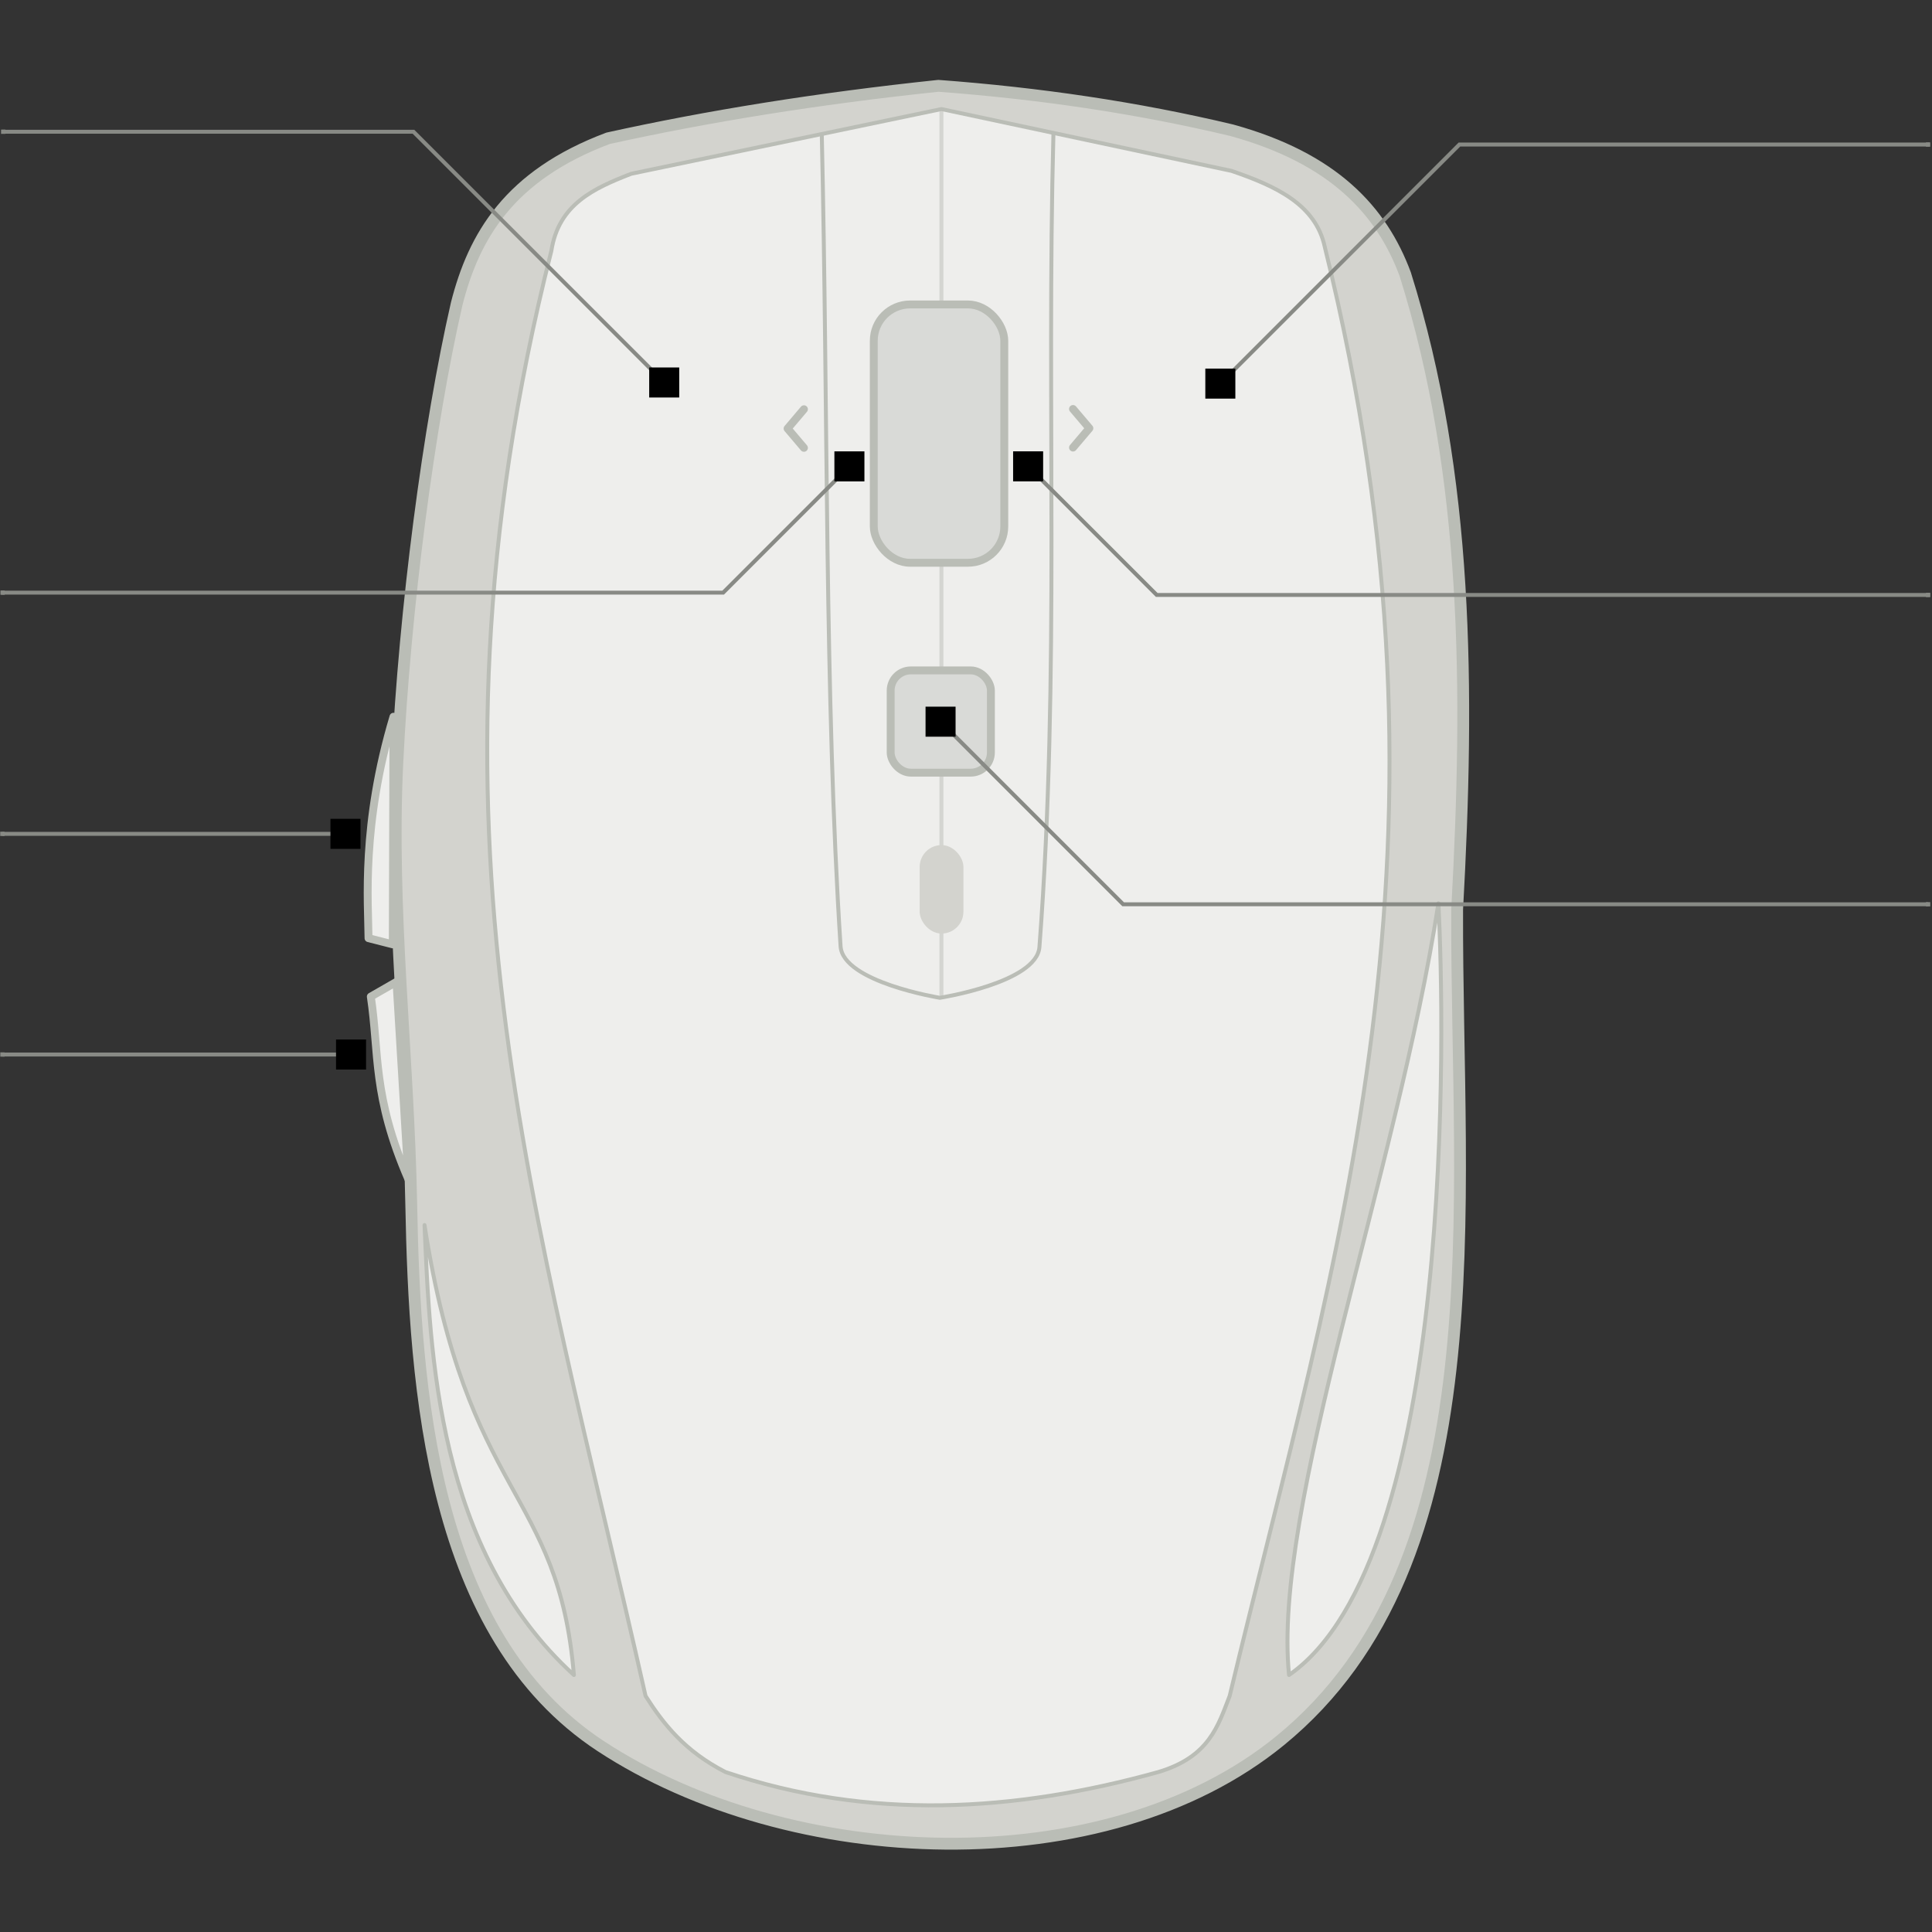 <?xml version="1.0" encoding="UTF-8" standalone="no"?>
<!-- Created with Inkscape (http://www.inkscape.org/) -->

<svg
   version="1.1"
   id="svg942"
   width="490"
   height="490"
   viewBox="0 0 490 490"
   sodipodi:docname="logitech-mx-anywhere2.svg"
   inkscape:version="1.2.1 (9c6d41e410, 2022-07-14)"
   xmlns:inkscape="http://www.inkscape.org/namespaces/inkscape"
   xmlns:sodipodi="http://sodipodi.sourceforge.net/DTD/sodipodi-0.dtd"
   xmlns="http://www.w3.org/2000/svg"
   xmlns:svg="http://www.w3.org/2000/svg"
   xmlns:rdf="http://www.w3.org/1999/02/22-rdf-syntax-ns#"
   xmlns:cc="http://creativecommons.org/ns#"
   xmlns:dc="http://purl.org/dc/elements/1.1/">
  <rect x="0" y="0" width="490" height="490" fill="#333333" stroke="none"/>
  <defs
     id="defs946" />
  <sodipodi:namedview
     pagecolor="#ffffff"
     bordercolor="#666666"
     borderopacity="1"
     objecttolerance="10"
     gridtolerance="10"
     guidetolerance="10"
     inkscape:pageopacity="0"
     inkscape:pageshadow="2"
     inkscape:window-width="1920"
     inkscape:window-height="1016"
     id="namedview944"
     showgrid="false"
     inkscape:object-paths="true"
     inkscape:object-nodes="false"
     inkscape:snap-intersection-paths="true"
     inkscape:zoom="8"
     inkscape:cx="209"
     inkscape:cy="79.4375"
     inkscape:window-x="0"
     inkscape:window-y="0"
     inkscape:window-maximized="1"
     inkscape:current-layer="Device"
     inkscape:snap-object-midpoints="true"
     inkscape:snap-grids="false"
     inkscape:snap-to-guides="false"
     inkscape:snap-others="true"
     inkscape:snap-nodes="true"
     inkscape:snap-bbox="true"
     inkscape:snap-bbox-midpoints="true"
     inkscape:pagecheckerboard="0"
     inkscape:showpageshadow="0"
     inkscape:deskcolor="#d1d1d1">
    <inkscape:grid
       type="xygrid"
       id="grid880"
       originx="0"
       originy="0" />
  </sodipodi:namedview>
  <g
     inkscape:groupmode="layer"
     id="Device"
     inkscape:label="Device"
     style="display:inline"
     transform="translate(0,321.04)">
    <path
       style="opacity:1;fill:#d3d3ce;fill-opacity:1;fill-rule:evenodd;stroke:#babdb6;stroke-width:3;stroke-linecap:round;stroke-linejoin:round;stroke-miterlimit:4;stroke-dasharray:none;stroke-dashoffset:0;stroke-opacity:1"
       d="m 237.99,-299.274 c 25.418,1.888 50.257,5.513 74.388,11.261 25.854,7.121 38.045,20.412 44.018,36.511 16.057,51.115 16.242,105.58 13.167,161.16 -0.24,75.264 10.757,165.363 -44.901,210.779 -44.505,36.316 -124.31,32.903 -172.32,1.365 -42.826,-28.132 -47.161,-90.25 -48.045,-137.556 -0.696,-37.273 -5.338,-74.546 -3.529,-111.782 1.899,-39.097 8.006,-85.663 15.063,-116.459 4.348,-17.113 13.267,-32.536 38.388,-41.971 25.062,-5.537 52.796,-10.046 83.772,-13.308 z"
       id="path958"
       inkscape:connector-curvature="0"
       sodipodi:nodetypes="ccccassaccc" />
    <path
       style="display:inline;opacity:1;fill:#eeeeec;fill-opacity:1;fill-rule:evenodd;stroke:#babdb6;stroke-width:1;stroke-linecap:round;stroke-linejoin:round;stroke-miterlimit:4;stroke-dasharray:none;stroke-dashoffset:0;stroke-opacity:1"
       d="m 238.764,-293.379 73.592,15.684 c 11.182,3.841 21.344,8.484 23.646,19.303 37.521,151.858 2.592,255.935 -24.128,367.477 -2.949,7.591 -5.175,15.452 -18.096,19.303 -36.595,10.172 -73.19,12.305 -109.785,0 -10.275,-5.261 -15.718,-12.133 -20.268,-19.303 -27.5,-122.338 -60.594,-221.305 -23.887,-366.512 1.83,-11.851 10.868,-15.894 20.268,-19.544 z"
       id="path970"
       inkscape:connector-curvature="0"
       sodipodi:nodetypes="cccccccccc" />
    <path
       style="display:inline;opacity:1;fill:none;fill-opacity:1;fill-rule:evenodd;stroke:#babdb6;stroke-width:1;stroke-linecap:butt;stroke-linejoin:miter;stroke-miterlimit:4;stroke-dasharray:none;stroke-dashoffset:0;stroke-opacity:1"
       d="m 208.419,-287.049 c 1.608,69.732 0.686,142.66 4.769,206.001 0.586,9.09 25.187,13.071 25.187,13.071 0,0 24.564,-3.831 25.249,-12.878 5.261,-69.439 1.706,-136.736 3.555,-206.467"
       id="path960"
       inkscape:connector-curvature="0"
       sodipodi:nodetypes="cscsc" />
    <path
       style="display:inline;opacity:1;fill:#eeeeec;fill-opacity:1;fill-rule:evenodd;stroke:#babdb6;stroke-width:1;stroke-linecap:round;stroke-linejoin:round;stroke-miterlimit:4;stroke-dasharray:none;stroke-dashoffset:0;stroke-opacity:1"
       d="m 326.93,103.782 c 42.282,-29.358 39.47,-165.215 37.886,-195.721 -10.684,69.047 -42.16,153.494 -37.886,195.721 z"
       id="path974"
       inkscape:connector-curvature="0"
       sodipodi:nodetypes="ccc" />
    <path
       style="opacity:1;fill:#eeeeec;fill-opacity:1;fill-rule:evenodd;stroke:#babdb6;stroke-width:2;stroke-linecap:round;stroke-linejoin:round;stroke-miterlimit:4;stroke-dasharray:none;stroke-dashoffset:0;stroke-opacity:1"
       d="m 99.793,-139.258 c -8.194,27.452 -6.392,47.15 -6.327,56.163 l 6.153,1.568 z"
       id="button3"
       inkscape:connector-curvature="0"
       sodipodi:nodetypes="cccc"
       inkscape:label="" />
    <path
       style="display:inline;opacity:1;fill:#eeeeec;fill-opacity:1;fill-rule:evenodd;stroke:#babdb6;stroke-width:2;stroke-linecap:round;stroke-linejoin:round;stroke-miterlimit:4;stroke-dasharray:none;stroke-dashoffset:0;stroke-opacity:1"
       d="m 94.048,-68.281 c 2.16,14.467 0.376,25.155 9.531,46.327 l -3.016,-50.067 z"
       id="button4"
       inkscape:connector-curvature="0"
       sodipodi:nodetypes="cccc"
       inkscape:label="" />
    <path
       style="opacity:0.5;fill:#eeeeec;fill-opacity:1;fill-rule:evenodd;stroke:#babdb6;stroke-width:1;stroke-linecap:round;stroke-linejoin:round;stroke-miterlimit:4;stroke-dasharray:none;stroke-dashoffset:0;stroke-opacity:1"
       d="M 238.764,-292.672 V -68.693"
       id="path1908"
       inkscape:connector-curvature="0"
       sodipodi:nodetypes="cc" />
    <rect
       style="display:inline;opacity:1;fill:#d3d3ce;fill-opacity:1;stroke:none;stroke-width:2;stroke-linecap:square;stroke-linejoin:miter;stroke-miterlimit:4;stroke-dasharray:none;stroke-dashoffset:0;stroke-opacity:1;paint-order:markers stroke fill"
       id="rect972"
       width="11.099"
       height="22.439"
       x="233.249"
       y="-106.707"
       ry="5.55" />
    <rect
       style="display:inline;opacity:1;fill:#d9dad7;fill-opacity:1;stroke:#babdb6;stroke-width:2;stroke-linecap:square;stroke-linejoin:miter;stroke-miterlimit:4;stroke-dasharray:none;stroke-dashoffset:0;stroke-opacity:1;paint-order:markers stroke fill"
       id="button2"
       width="25.422"
       height="25.933"
       x="225.894"
       y="-151.01"
       ry="5.118"
       inkscape:label="" />
    <rect
       style="display:inline;opacity:1;fill:#d9dad7;fill-opacity:1;stroke:#babdb6;stroke-width:2;stroke-linecap:square;stroke-linejoin:miter;stroke-miterlimit:4;stroke-dasharray:none;stroke-dashoffset:0;stroke-opacity:1;paint-order:markers stroke fill"
       id="rect966"
       width="33.099"
       height="65.516"
       x="221.611"
       y="-243.824"
       ry="9.213" />
    <path
       style="opacity:1;vector-effect:none;fill:#eeeeec;fill-opacity:1;fill-rule:evenodd;stroke:none;stroke-width:2.229;stroke-linecap:round;stroke-linejoin:round;stroke-miterlimit:4;stroke-dasharray:none;stroke-dashoffset:0;stroke-opacity:1"
       d="m 144.206,-265.7 c -3.313,4.054 -6.105,21.119 -8.921,34.332 -6.964,32.671 -10.39,67.312 -10.331,99.222 l 84.792,-0.039 -1.022,-66.384 -1.573,-87.075 c -10.611,1.926 -43.44,8.977 -47.509,10.082 -8.947,2.429 -12.937,6.66 -15.435,9.863 z"
       id="button0"
       inkscape:connector-curvature="0"
       inkscape:label=""
       sodipodi:nodetypes="csccccsc" />
    <path
       style="display:inline;opacity:1;fill:#eeeeec;fill-opacity:1;fill-rule:evenodd;stroke:none;stroke-width:1;stroke-linecap:round;stroke-linejoin:round;stroke-miterlimit:4;stroke-dasharray:none;stroke-dashoffset:0;stroke-opacity:1"
       d="m 334.948,-258.101 c 1.578,6.694 2.931,12.434 4.289,18.782 2.522,11.791 4.707,24.219 6.975,40.053 1.518,8.834 3.382,27.146 4.358,44.556 0.443,7.897 0.597,15.671 0.703,22.363 l -83.927,-0.267 0.615,-54.505 -0.103,-53.522 0.608,-45.279 c 3.154,1.149 27.304,5.074 43.13,9.241 8.456,2.227 15.344,6.362 19.112,10.34 2.724,2.876 3.26,5.439 4.239,8.238 z"
       id="button1"
       inkscape:connector-curvature="0"
       inkscape:label=""
       sodipodi:nodetypes="cscscccccsscc" />
    <path
       style="display:inline;fill:none;fill-rule:evenodd;stroke:#babdb6;stroke-width:2;stroke-linecap:round;stroke-linejoin:round;stroke-dasharray:none;stroke-opacity:1"
       d="m 203.898,-217.247 -4.15,4.894 4.15,4.894"
       id="button5"
       inkscape:connector-curvature="0"
       inkscape:label="" />
    <path
       style="display:inline;fill:none;fill-rule:evenodd;stroke:#babdb6;stroke-width:2;stroke-linecap:round;stroke-linejoin:round;stroke-dasharray:none;stroke-opacity:1"
       d="m 272.141,-217.315 4.15,4.894 -4.15,4.894"
       id="button6"
       inkscape:connector-curvature="0"
       inkscape:label="" />
    <path
       style="display:inline;opacity:1;fill:#eeeeec;fill-opacity:1;fill-rule:evenodd;stroke:#babdb6;stroke-width:1;stroke-linecap:round;stroke-linejoin:round;stroke-miterlimit:4;stroke-dasharray:none;stroke-dashoffset:0;stroke-opacity:1"
       d="m 145.555,103.782 c -34.802,-31.743 -36.493,-81.578 -37.886,-114.125 10.749,69.442 33.998,66.975 37.886,114.125 z"
       id="path2158"
       inkscape:connector-curvature="0"
       sodipodi:nodetypes="ccc" />
  </g>
  <g
     inkscape:groupmode="layer"
     id="Buttons"
     inkscape:label="Buttons"
     transform="translate(0,321.04)"
     style="display:inline">
    <g
       id="button5-path"
       inkscape:label=""
       transform="matrix(1.088,0,0,1.088,-0.005,26.576)">
      <path
         inkscape:connector-curvature="0"
         id="path884"
         d="m 198.01,-210.783 -29.432,29.432 H 0.354"
         style="display:inline;fill:none;fill-rule:evenodd;stroke:#888a85;stroke-width:0.919;stroke-linecap:butt;stroke-linejoin:miter;stroke-opacity:1;stroke-dasharray:none" />
      <rect
         inkscape:label=""
         y="-181.851"
         x="0.104"
         height="1"
         width="1"
         id="button5-leader"
         style="text-align:end;display:inline;opacity:1;vector-effect:none;fill:#888a85;fill-opacity:1;stroke:none;stroke-width:1px;stroke-linecap:butt;stroke-linejoin:miter;stroke-miterlimit:4;stroke-dasharray:none;stroke-dashoffset:0;stroke-opacity:1;paint-order:markers stroke fill" />
      <rect
         y="-214.283"
         x="194.51"
         height="7"
         width="7"
         id="rect2047"
         style="display:inline;opacity:1;vector-effect:none;fill:#000000;fill-opacity:1;stroke:none;stroke-width:0.6;stroke-linecap:round;stroke-linejoin:round;stroke-miterlimit:4;stroke-dasharray:none;stroke-dashoffset:0;stroke-opacity:1;paint-order:markers stroke fill" />
    </g>
    <g
       id="button3-path"
       inkscape:label=""
       transform="matrix(1.088,0,0,1.088,-0.005,26.576)">
      <rect
         inkscape:label=""
         y="-125.623"
         x="0.052"
         height="1"
         width="1"
         id="button3-leader"
         style="text-align:end;display:inline;opacity:1;vector-effect:none;fill:#888a85;fill-opacity:1;stroke:none;stroke-width:1px;stroke-linecap:butt;stroke-linejoin:miter;stroke-miterlimit:4;stroke-dasharray:none;stroke-dashoffset:0;stroke-opacity:1;paint-order:markers stroke fill" />
      <path
         inkscape:connector-curvature="0"
         id="path2119"
         d="M 80.537,-125.121 H 0.52"
         style="display:inline;opacity:1;fill:none;fill-opacity:1;fill-rule:evenodd;stroke:#888a85;stroke-width:0.919;stroke-linecap:butt;stroke-linejoin:miter;stroke-miterlimit:4;stroke-dasharray:none;stroke-dashoffset:0;stroke-opacity:1" />
      <rect
         y="-128.621"
         x="77.037"
         height="7"
         width="7"
         id="rect2047-9"
         style="display:inline;opacity:1;vector-effect:none;fill:#000000;fill-opacity:1;stroke:none;stroke-width:0.6;stroke-linecap:round;stroke-linejoin:round;stroke-miterlimit:4;stroke-dasharray:none;stroke-dashoffset:0;stroke-opacity:1;paint-order:markers stroke fill" />
    </g>
    <g
       id="button4-path"
       inkscape:label=""
       transform="matrix(1.088,0,0,1.088,-0.005,26.576)">
      <rect
         inkscape:label=""
         y="-74.185"
         x="0.07"
         height="1"
         width="1"
         id="button4-leader"
         style="text-align:end;display:inline;opacity:1;vector-effect:none;fill:#888a85;fill-opacity:1;stroke:none;stroke-width:1px;stroke-linecap:butt;stroke-linejoin:miter;stroke-miterlimit:4;stroke-dasharray:none;stroke-dashoffset:0;stroke-opacity:1;paint-order:markers stroke fill" />
      <path
         inkscape:connector-curvature="0"
         id="path2121"
         d="M 81.836,-73.681 H 0.52"
         style="display:inline;opacity:1;fill:none;fill-opacity:1;fill-rule:evenodd;stroke:#888a85;stroke-width:0.919;stroke-linecap:butt;stroke-linejoin:miter;stroke-miterlimit:4;stroke-dasharray:none;stroke-dashoffset:0;stroke-opacity:1" />
      <rect
         y="-77.181"
         x="78.336"
         height="7"
         width="7"
         id="rect2047-87"
         style="display:inline;opacity:1;vector-effect:none;fill:#000000;fill-opacity:1;stroke:none;stroke-width:0.6;stroke-linecap:round;stroke-linejoin:round;stroke-miterlimit:4;stroke-dasharray:none;stroke-dashoffset:0;stroke-opacity:1;paint-order:markers stroke fill" />
    </g>
    <g
       style="display:inline"
       id="button0-path"
       inkscape:label=""
       transform="matrix(1.088,0,0,1.088,-0.005,26.576)">
      <path
         inkscape:connector-curvature="0"
         id="path2117"
         d="M 154.839,-230.338 96.384,-288.792 H 0.52"
         style="display:inline;fill:none;fill-rule:evenodd;stroke:#888a85;stroke-width:0.919;stroke-linecap:butt;stroke-linejoin:miter;stroke-opacity:1;stroke-dasharray:none" />
      <rect
         inkscape:label=""
         y="-289.292"
         x="0.256"
         height="1"
         width="1"
         id="button0-leader"
         style="text-align:end;display:inline;opacity:1;vector-effect:none;fill:#888a85;fill-opacity:1;stroke:none;stroke-width:1px;stroke-linecap:butt;stroke-linejoin:miter;stroke-miterlimit:4;stroke-dasharray:none;stroke-dashoffset:0;stroke-opacity:1;paint-order:markers stroke fill" />
      <rect
         y="-233.838"
         x="151.339"
         height="7"
         width="7"
         id="rect2047-7"
         style="display:inline;opacity:1;vector-effect:none;fill:#000000;fill-opacity:1;stroke:none;stroke-width:0.6;stroke-linecap:round;stroke-linejoin:round;stroke-miterlimit:4;stroke-dasharray:none;stroke-dashoffset:0;stroke-opacity:1;paint-order:markers stroke fill" />
    </g>
    <g
       id="button1-path"
       inkscape:label=""
       transform="matrix(1.088,0,0,1.088,-0.005,26.576)">
      <path
         sodipodi:nodetypes="ccc"
         inkscape:connector-curvature="0"
         id="path2125"
         d="m 284.477,-230.078 55.726,-55.726 h 109.634"
         style="display:inline;opacity:1;fill:none;fill-opacity:1;fill-rule:evenodd;stroke:#888a85;stroke-width:0.919;stroke-linecap:butt;stroke-linejoin:miter;stroke-miterlimit:4;stroke-dasharray:none;stroke-dashoffset:0;stroke-opacity:1" />
      <rect
         y="-233.578"
         x="280.977"
         height="7"
         width="7"
         id="rect2047-0"
         style="display:inline;opacity:1;vector-effect:none;fill:#000000;fill-opacity:1;stroke:none;stroke-width:0.6;stroke-linecap:round;stroke-linejoin:round;stroke-miterlimit:4;stroke-dasharray:none;stroke-dashoffset:0;stroke-opacity:1;paint-order:markers stroke fill" />
      <rect
         y="-286.306"
         x="448.965"
         height="1"
         width="1"
         id="button1-leader"
         style="text-align:start;display:inline;opacity:1;vector-effect:none;fill:#888a85;fill-opacity:1;stroke:none;stroke-width:1px;stroke-linecap:butt;stroke-linejoin:miter;stroke-miterlimit:4;stroke-dasharray:none;stroke-dashoffset:0;stroke-opacity:1;paint-order:markers stroke fill"
         inkscape:label="" />
    </g>
    <g
       id="button2-path"
       inkscape:label=""
       transform="matrix(1.088,0,0,1.088,-0.005,26.576)">
      <path
         inkscape:connector-curvature="0"
         id="path2129"
         d="m 219.259,-151.269 42.566,42.566 h 187.623"
         style="display:inline;opacity:1;fill:none;fill-opacity:1;fill-rule:evenodd;stroke:#888a85;stroke-width:0.919;stroke-linecap:butt;stroke-linejoin:miter;stroke-miterlimit:4;stroke-dasharray:none;stroke-dashoffset:0;stroke-opacity:1" />
      <rect
         y="-154.769"
         x="215.759"
         height="7"
         width="7"
         id="rect2047-08"
         style="display:inline;opacity:1;vector-effect:none;fill:#000000;fill-opacity:1;stroke:none;stroke-width:0.6;stroke-linecap:round;stroke-linejoin:round;stroke-miterlimit:4;stroke-dasharray:none;stroke-dashoffset:0;stroke-opacity:1;paint-order:markers stroke fill" />
      <rect
         inkscape:label=""
         y="-109.204"
         x="448.969"
         height="1"
         width="1"
         id="button2-leader"
         style="text-align:start;display:inline;opacity:1;vector-effect:none;fill:#888a85;fill-opacity:1;stroke:none;stroke-width:1px;stroke-linecap:butt;stroke-linejoin:miter;stroke-miterlimit:4;stroke-dasharray:none;stroke-dashoffset:0;stroke-opacity:1;paint-order:markers stroke fill" />
    </g>
    <g
       id="button6-path"
       inkscape:label=""
       transform="matrix(1.088,0,0,1.088,-0.005,26.576)">
      <path
         inkscape:connector-curvature="0"
         id="path891"
         d="m 239.67,-210.79 29.976,29.976 h 180.251"
         style="fill:none;fill-rule:evenodd;stroke:#888a85;stroke-width:0.919;stroke-linecap:butt;stroke-linejoin:miter;stroke-opacity:1;stroke-dasharray:none" />
      <rect
         inkscape:label=""
         y="-181.314"
         x="448.969"
         height="1"
         width="1"
         id="button6-leader"
         style="text-align:start;display:inline;opacity:1;vector-effect:none;fill:#888a85;fill-opacity:1;stroke:none;stroke-width:1px;stroke-linecap:butt;stroke-linejoin:miter;stroke-miterlimit:4;stroke-dasharray:none;stroke-dashoffset:0;stroke-opacity:1;paint-order:markers stroke fill" />
      <rect
         y="-214.29"
         x="236.17"
         height="7"
         width="7"
         id="rect2047-8"
         style="display:inline;opacity:1;vector-effect:none;fill:#000000;fill-opacity:1;stroke:none;stroke-width:0.6;stroke-linecap:round;stroke-linejoin:round;stroke-miterlimit:4;stroke-dasharray:none;stroke-dashoffset:0;stroke-opacity:1;paint-order:markers stroke fill" />
    </g>
  </g>
  <g
     inkscape:groupmode="layer"
     id="LEDs"
     inkscape:label="LEDs"
     style="display:inline" />
</svg>
